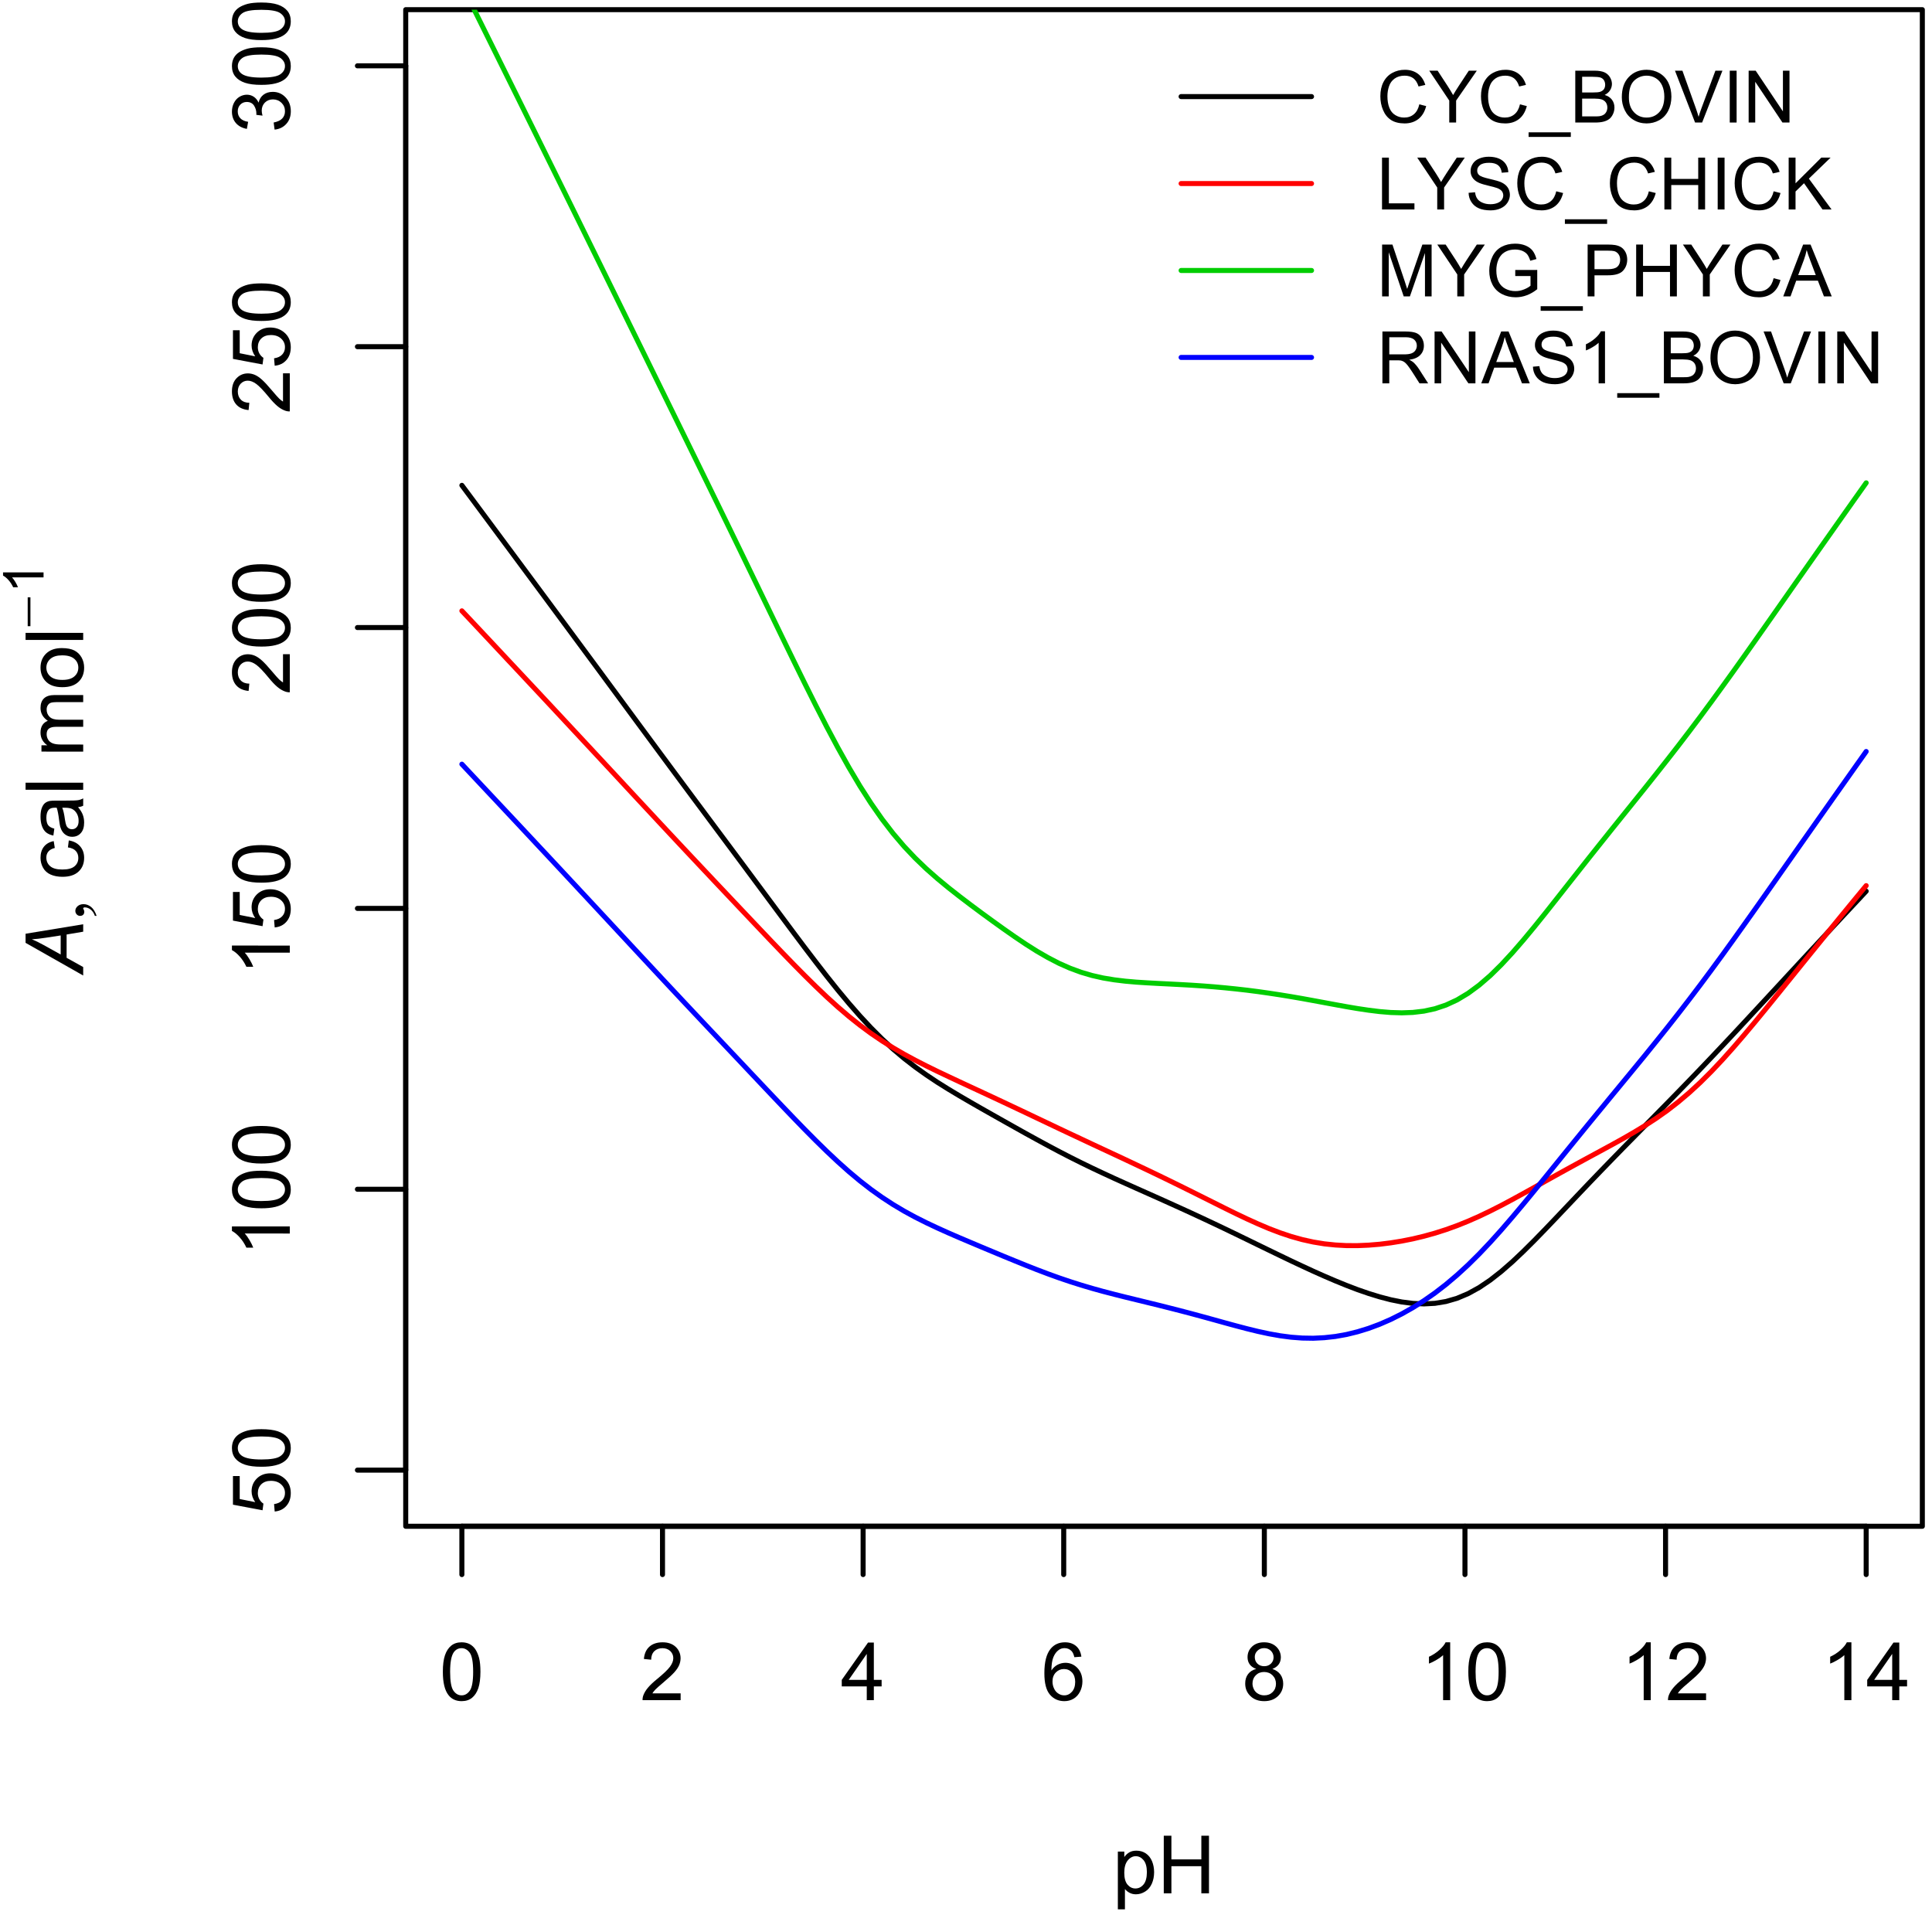 <?xml version="1.0" encoding="UTF-8"?>
<svg xmlns="http://www.w3.org/2000/svg" xmlns:xlink="http://www.w3.org/1999/xlink" width="288pt" height="288pt" viewBox="0 0 288 288" version="1.1">
<defs>
<g>
<symbol overflow="visible" id="glyph0-0">
<path style="stroke:none;" d="M 0.5 -4.234 C 0.496 -5.246 0.602 -6.062 0.812 -6.688 C 1.02 -7.305 1.328 -7.785 1.742 -8.121 C 2.148 -8.457 2.668 -8.625 3.297 -8.625 C 3.758 -8.625 4.164 -8.531 4.512 -8.348 C 4.855 -8.16 5.141 -7.891 5.371 -7.543 C 5.594 -7.191 5.773 -6.766 5.906 -6.266 C 6.035 -5.762 6.098 -5.086 6.102 -4.234 C 6.098 -3.227 5.996 -2.414 5.789 -1.797 C 5.578 -1.176 5.266 -0.695 4.859 -0.359 C 4.445 -0.02 3.926 0.145 3.297 0.148 C 2.465 0.145 1.816 -0.148 1.348 -0.742 C 0.781 -1.457 0.496 -2.621 0.5 -4.234 Z M 1.582 -4.234 C 1.582 -2.824 1.746 -1.887 2.074 -1.418 C 2.402 -0.949 2.809 -0.715 3.297 -0.719 C 3.777 -0.715 4.184 -0.949 4.52 -1.422 C 4.848 -1.887 5.016 -2.824 5.016 -4.234 C 5.016 -5.648 4.848 -6.59 4.52 -7.055 C 4.184 -7.516 3.773 -7.746 3.289 -7.75 C 2.801 -7.746 2.414 -7.543 2.125 -7.137 C 1.762 -6.613 1.582 -5.645 1.582 -4.234 Z M 1.582 -4.234 "/>
</symbol>
<symbol overflow="visible" id="glyph0-1">
<path style="stroke:none;" d="M 6.039 -1.016 L 6.039 0 L 0.363 0 C 0.355 -0.254 0.395 -0.496 0.484 -0.734 C 0.629 -1.117 0.859 -1.5 1.18 -1.875 C 1.492 -2.25 1.953 -2.684 2.562 -3.176 C 3.492 -3.941 4.125 -4.547 4.453 -4.992 C 4.781 -5.438 4.945 -5.859 4.945 -6.266 C 4.945 -6.68 4.793 -7.031 4.496 -7.32 C 4.191 -7.602 3.805 -7.746 3.328 -7.75 C 2.82 -7.746 2.414 -7.594 2.109 -7.293 C 1.805 -6.984 1.648 -6.562 1.648 -6.031 L 0.562 -6.141 C 0.633 -6.945 0.91 -7.559 1.398 -7.988 C 1.879 -8.41 2.531 -8.625 3.352 -8.625 C 4.172 -8.625 4.824 -8.395 5.309 -7.938 C 5.789 -7.48 6.027 -6.914 6.031 -6.242 C 6.027 -5.895 5.957 -5.559 5.82 -5.227 C 5.676 -4.891 5.441 -4.539 5.117 -4.176 C 4.789 -3.805 4.25 -3.301 3.492 -2.664 C 2.859 -2.129 2.453 -1.77 2.273 -1.582 C 2.094 -1.395 1.945 -1.203 1.828 -1.016 Z M 6.039 -1.016 "/>
</symbol>
<symbol overflow="visible" id="glyph0-2">
<path style="stroke:none;" d="M 3.879 0 L 3.879 -2.055 L 0.152 -2.055 L 0.152 -3.023 L 4.07 -8.59 L 4.934 -8.59 L 4.934 -3.023 L 6.094 -3.023 L 6.094 -2.055 L 4.934 -2.055 L 4.934 0 Z M 3.879 -3.023 L 3.879 -6.898 L 1.188 -3.023 Z M 3.879 -3.023 "/>
</symbol>
<symbol overflow="visible" id="glyph0-3">
<path style="stroke:none;" d="M 5.969 -6.484 L 4.922 -6.406 C 4.828 -6.812 4.695 -7.113 4.523 -7.305 C 4.234 -7.605 3.883 -7.758 3.469 -7.758 C 3.133 -7.758 2.836 -7.664 2.586 -7.477 C 2.25 -7.234 1.988 -6.879 1.797 -6.414 C 1.605 -5.949 1.508 -5.289 1.5 -4.43 C 1.754 -4.812 2.062 -5.098 2.434 -5.289 C 2.797 -5.473 3.184 -5.566 3.586 -5.57 C 4.289 -5.566 4.887 -5.309 5.383 -4.793 C 5.875 -4.277 6.121 -3.609 6.125 -2.789 C 6.121 -2.25 6.004 -1.746 5.773 -1.285 C 5.539 -0.82 5.223 -0.469 4.816 -0.223 C 4.41 0.023 3.949 0.145 3.434 0.148 C 2.555 0.145 1.836 -0.176 1.285 -0.82 C 0.727 -1.469 0.449 -2.535 0.453 -4.02 C 0.449 -5.676 0.758 -6.883 1.371 -7.641 C 1.902 -8.297 2.621 -8.625 3.531 -8.625 C 4.207 -8.625 4.762 -8.434 5.195 -8.055 C 5.625 -7.676 5.883 -7.152 5.969 -6.484 Z M 1.664 -2.781 C 1.664 -2.418 1.738 -2.07 1.895 -1.738 C 2.043 -1.406 2.262 -1.152 2.543 -0.98 C 2.82 -0.801 3.109 -0.715 3.414 -0.719 C 3.859 -0.715 4.242 -0.895 4.566 -1.258 C 4.883 -1.613 5.043 -2.102 5.047 -2.727 C 5.043 -3.316 4.887 -3.785 4.57 -4.129 C 4.25 -4.469 3.852 -4.641 3.375 -4.641 C 2.898 -4.641 2.492 -4.469 2.16 -4.129 C 1.828 -3.785 1.664 -3.336 1.664 -2.781 Z M 1.664 -2.781 "/>
</symbol>
<symbol overflow="visible" id="glyph0-4">
<path style="stroke:none;" d="M 2.121 -4.656 C 1.684 -4.816 1.359 -5.047 1.148 -5.344 C 0.938 -5.641 0.832 -5.996 0.832 -6.41 C 0.832 -7.035 1.055 -7.559 1.504 -7.984 C 1.953 -8.41 2.551 -8.625 3.297 -8.625 C 4.043 -8.625 4.648 -8.406 5.109 -7.973 C 5.566 -7.535 5.793 -7.004 5.797 -6.383 C 5.793 -5.977 5.688 -5.629 5.48 -5.34 C 5.27 -5.043 4.953 -4.816 4.531 -4.656 C 5.055 -4.48 5.457 -4.203 5.734 -3.824 C 6.008 -3.438 6.145 -2.98 6.148 -2.453 C 6.145 -1.715 5.887 -1.098 5.367 -0.602 C 4.844 -0.102 4.16 0.145 3.316 0.148 C 2.469 0.145 1.785 -0.102 1.266 -0.605 C 0.742 -1.105 0.48 -1.734 0.484 -2.484 C 0.48 -3.039 0.621 -3.504 0.91 -3.887 C 1.191 -4.262 1.598 -4.52 2.121 -4.656 Z M 1.91 -6.445 C 1.91 -6.039 2.039 -5.707 2.301 -5.449 C 2.562 -5.191 2.902 -5.062 3.32 -5.062 C 3.723 -5.062 4.055 -5.188 4.32 -5.445 C 4.578 -5.695 4.711 -6.012 4.711 -6.387 C 4.711 -6.773 4.574 -7.098 4.309 -7.363 C 4.035 -7.625 3.703 -7.758 3.312 -7.758 C 2.906 -7.758 2.574 -7.629 2.309 -7.371 C 2.043 -7.113 1.91 -6.805 1.91 -6.445 Z M 1.57 -2.477 C 1.57 -2.176 1.641 -1.887 1.785 -1.605 C 1.926 -1.324 2.137 -1.105 2.422 -0.949 C 2.699 -0.793 3.004 -0.715 3.328 -0.719 C 3.832 -0.715 4.246 -0.879 4.578 -1.207 C 4.902 -1.531 5.066 -1.941 5.07 -2.445 C 5.066 -2.945 4.898 -3.367 4.562 -3.703 C 4.223 -4.035 3.801 -4.199 3.293 -4.203 C 2.793 -4.199 2.379 -4.035 2.059 -3.711 C 1.73 -3.379 1.57 -2.969 1.57 -2.477 Z M 1.57 -2.477 "/>
</symbol>
<symbol overflow="visible" id="glyph0-5">
<path style="stroke:none;" d="M 4.469 0 L 3.414 0 L 3.414 -6.719 C 3.16 -6.477 2.828 -6.234 2.414 -5.996 C 2 -5.75 1.629 -5.57 1.305 -5.449 L 1.305 -6.469 C 1.895 -6.742 2.41 -7.078 2.852 -7.477 C 3.293 -7.871 3.605 -8.254 3.789 -8.625 L 4.469 -8.625 Z M 4.469 0 "/>
</symbol>
<symbol overflow="visible" id="glyph0-6">
<path style="stroke:none;" d="M 0.789 2.383 L 0.789 -6.223 L 1.75 -6.223 L 1.75 -5.414 C 1.977 -5.73 2.234 -5.965 2.52 -6.125 C 2.801 -6.281 3.145 -6.363 3.555 -6.363 C 4.082 -6.363 4.551 -6.227 4.961 -5.953 C 5.363 -5.68 5.672 -5.293 5.883 -4.793 C 6.09 -4.293 6.191 -3.746 6.195 -3.156 C 6.191 -2.52 6.078 -1.945 5.852 -1.438 C 5.621 -0.922 5.289 -0.531 4.855 -0.266 C 4.418 0.008 3.961 0.141 3.48 0.141 C 3.129 0.141 2.812 0.066 2.535 -0.082 C 2.254 -0.23 2.023 -0.418 1.844 -0.645 L 1.844 2.383 Z M 1.746 -3.078 C 1.746 -2.273 1.906 -1.684 2.23 -1.301 C 2.555 -0.918 2.949 -0.727 3.41 -0.727 C 3.879 -0.727 4.277 -0.922 4.613 -1.32 C 4.945 -1.711 5.113 -2.328 5.117 -3.164 C 5.113 -3.953 4.949 -4.547 4.625 -4.945 C 4.297 -5.34 3.91 -5.535 3.457 -5.539 C 3.004 -5.535 2.605 -5.324 2.262 -4.906 C 1.918 -4.484 1.746 -3.875 1.746 -3.078 Z M 1.746 -3.078 "/>
</symbol>
<symbol overflow="visible" id="glyph0-7">
<path style="stroke:none;" d="M 0.961 0 L 0.961 -8.59 L 2.098 -8.59 L 2.098 -5.062 L 6.562 -5.062 L 6.562 -8.59 L 7.699 -8.59 L 7.699 0 L 6.562 0 L 6.562 -4.047 L 2.098 -4.047 L 2.098 0 Z M 0.961 0 "/>
</symbol>
<symbol overflow="visible" id="glyph1-0">
<path style="stroke:none;" d="M -2.25 -0.5 L -2.344 -1.605 C -1.805 -1.684 -1.398 -1.871 -1.125 -2.176 C -0.852 -2.473 -0.715 -2.836 -0.719 -3.258 C -0.715 -3.766 -0.906 -4.195 -1.293 -4.547 C -1.672 -4.898 -2.18 -5.074 -2.816 -5.074 C -3.414 -5.074 -3.891 -4.902 -4.242 -4.566 C -4.59 -4.227 -4.762 -3.785 -4.766 -3.242 C -4.762 -2.898 -4.684 -2.594 -4.531 -2.32 C -4.375 -2.047 -4.176 -1.832 -3.93 -1.676 L -4.062 -0.688 L -8.473 -1.52 L -8.473 -5.789 L -7.465 -5.789 L -7.465 -2.363 L -5.156 -1.898 C -5.516 -2.414 -5.695 -2.953 -5.695 -3.523 C -5.695 -4.27 -5.434 -4.902 -4.914 -5.422 C -4.395 -5.934 -3.727 -6.191 -2.91 -6.195 C -2.133 -6.191 -1.461 -5.965 -0.895 -5.516 C -0.199 -4.961 0.145 -4.211 0.148 -3.258 C 0.145 -2.477 -0.07 -1.836 -0.508 -1.344 C -0.941 -0.848 -1.523 -0.566 -2.25 -0.5 Z M -2.25 -0.5 "/>
</symbol>
<symbol overflow="visible" id="glyph1-1">
<path style="stroke:none;" d="M -4.234 -0.5 C -5.246 -0.496 -6.062 -0.602 -6.688 -0.812 C -7.305 -1.02 -7.785 -1.328 -8.121 -1.742 C -8.457 -2.152 -8.625 -2.672 -8.625 -3.301 C -8.625 -3.758 -8.531 -4.164 -8.348 -4.512 C -8.16 -4.859 -7.891 -5.145 -7.543 -5.371 C -7.191 -5.594 -6.766 -5.773 -6.266 -5.906 C -5.762 -6.035 -5.086 -6.098 -4.234 -6.102 C -3.223 -6.098 -2.41 -5.996 -1.793 -5.789 C -1.176 -5.578 -0.695 -5.266 -0.359 -4.859 C -0.02 -4.445 0.145 -3.926 0.148 -3.297 C 0.145 -2.465 -0.148 -1.816 -0.742 -1.348 C -1.457 -0.781 -2.621 -0.496 -4.234 -0.5 Z M -4.234 -1.582 C -2.824 -1.582 -1.887 -1.746 -1.418 -2.074 C -0.949 -2.402 -0.715 -2.809 -0.719 -3.297 C -0.715 -3.777 -0.949 -4.184 -1.422 -4.52 C -1.887 -4.848 -2.824 -5.016 -4.234 -5.016 C -5.648 -5.016 -6.59 -4.848 -7.055 -4.52 C -7.516 -4.188 -7.746 -3.777 -7.75 -3.289 C -7.746 -2.801 -7.543 -2.414 -7.137 -2.129 C -6.613 -1.762 -5.645 -1.582 -4.234 -1.582 Z M -4.234 -1.582 "/>
</symbol>
<symbol overflow="visible" id="glyph1-2">
<path style="stroke:none;" d="M 0 -4.469 L 0 -3.414 L -6.719 -3.418 C -6.477 -3.16 -6.234 -2.828 -5.996 -2.418 C -5.75 -2.004 -5.57 -1.633 -5.449 -1.309 L -6.469 -1.309 C -6.742 -1.895 -7.078 -2.41 -7.477 -2.852 C -7.871 -3.293 -8.254 -3.605 -8.625 -3.793 L -8.625 -4.473 Z M 0 -4.469 "/>
</symbol>
<symbol overflow="visible" id="glyph1-3">
<path style="stroke:none;" d="M -1.012 -6.039 L 0 -6.039 L 0 -0.363 C -0.254 -0.355 -0.496 -0.395 -0.734 -0.488 C -1.117 -0.629 -1.5 -0.859 -1.875 -1.18 C -2.25 -1.496 -2.684 -1.957 -3.176 -2.562 C -3.941 -3.492 -4.547 -4.125 -4.992 -4.453 C -5.438 -4.781 -5.859 -4.945 -6.266 -4.945 C -6.68 -4.945 -7.031 -4.793 -7.32 -4.496 C -7.602 -4.195 -7.746 -3.809 -7.75 -3.328 C -7.746 -2.82 -7.594 -2.414 -7.293 -2.109 C -6.984 -1.805 -6.562 -1.648 -6.031 -1.648 L -6.141 -0.562 C -6.945 -0.637 -7.559 -0.914 -7.988 -1.402 C -8.41 -1.883 -8.625 -2.535 -8.625 -3.352 C -8.625 -4.176 -8.395 -4.828 -7.938 -5.309 C -7.48 -5.789 -6.914 -6.027 -6.242 -6.031 C -5.895 -6.027 -5.559 -5.957 -5.227 -5.82 C -4.891 -5.676 -4.539 -5.441 -4.176 -5.117 C -3.805 -4.789 -3.301 -4.25 -2.664 -3.492 C -2.129 -2.859 -1.77 -2.453 -1.582 -2.273 C -1.395 -2.094 -1.203 -1.945 -1.012 -1.828 Z M -1.012 -6.039 "/>
</symbol>
<symbol overflow="visible" id="glyph1-4">
<path style="stroke:none;" d="M -2.266 -0.504 L -2.406 -1.559 C -1.809 -1.68 -1.379 -1.883 -1.113 -2.176 C -0.848 -2.465 -0.715 -2.82 -0.719 -3.242 C -0.715 -3.734 -0.887 -4.152 -1.234 -4.496 C -1.574 -4.832 -2 -5.004 -2.512 -5.008 C -2.992 -5.004 -3.391 -4.848 -3.711 -4.535 C -4.023 -4.219 -4.184 -3.816 -4.184 -3.328 C -4.184 -3.129 -4.145 -2.879 -4.066 -2.586 L -4.992 -2.703 C -4.984 -2.77 -4.98 -2.828 -4.98 -2.871 C -4.98 -3.32 -5.098 -3.723 -5.332 -4.086 C -5.566 -4.441 -5.926 -4.621 -6.414 -4.625 C -6.801 -4.621 -7.121 -4.492 -7.375 -4.23 C -7.629 -3.969 -7.758 -3.629 -7.758 -3.219 C -7.758 -2.805 -7.629 -2.465 -7.371 -2.191 C -7.113 -1.918 -6.727 -1.742 -6.211 -1.664 L -6.398 -0.609 C -7.105 -0.738 -7.652 -1.031 -8.043 -1.488 C -8.43 -1.945 -8.625 -2.512 -8.625 -3.195 C -8.625 -3.66 -8.523 -4.094 -8.324 -4.488 C -8.121 -4.883 -7.848 -5.184 -7.5 -5.395 C -7.148 -5.602 -6.777 -5.707 -6.391 -5.707 C -6.02 -5.707 -5.684 -5.605 -5.379 -5.406 C -5.074 -5.207 -4.832 -4.914 -4.652 -4.523 C -4.535 -5.031 -4.289 -5.426 -3.922 -5.707 C -3.547 -5.988 -3.086 -6.129 -2.535 -6.129 C -1.781 -6.129 -1.145 -5.855 -0.629 -5.309 C -0.105 -4.762 0.152 -4.07 0.152 -3.234 C 0.152 -2.477 -0.07 -1.848 -0.52 -1.355 C -0.969 -0.855 -1.551 -0.574 -2.266 -0.504 Z M -2.266 -0.504 "/>
</symbol>
<symbol overflow="visible" id="glyph1-5">
<path style="stroke:none;" d="M -2.277 -4.852 L -2.145 -5.891 C -1.426 -5.773 -0.863 -5.484 -0.465 -5.02 C -0.059 -4.551 0.141 -3.977 0.141 -3.297 C 0.141 -2.445 -0.137 -1.762 -0.695 -1.246 C -1.25 -0.727 -2.047 -0.469 -3.086 -0.469 C -3.754 -0.469 -4.344 -0.578 -4.852 -0.801 C -5.355 -1.023 -5.73 -1.363 -5.984 -1.82 C -6.234 -2.273 -6.363 -2.77 -6.363 -3.305 C -6.363 -3.98 -6.191 -4.531 -5.848 -4.965 C -5.504 -5.391 -5.02 -5.668 -4.395 -5.789 L -4.234 -4.766 C -4.652 -4.664 -4.969 -4.492 -5.18 -4.246 C -5.391 -3.996 -5.496 -3.695 -5.496 -3.348 C -5.496 -2.812 -5.305 -2.383 -4.922 -2.051 C -4.539 -1.719 -3.938 -1.551 -3.117 -1.555 C -2.281 -1.551 -1.672 -1.711 -1.293 -2.035 C -0.914 -2.352 -0.727 -2.77 -0.727 -3.289 C -0.727 -3.695 -0.852 -4.043 -1.105 -4.324 C -1.359 -4.602 -1.75 -4.777 -2.277 -4.852 Z M -2.277 -4.852 "/>
</symbol>
<symbol overflow="visible" id="glyph1-6">
<path style="stroke:none;" d="M -0.766 -4.852 C -0.434 -4.461 -0.199 -4.082 -0.062 -3.723 C 0.074 -3.355 0.141 -2.969 0.141 -2.562 C 0.141 -1.875 -0.023 -1.352 -0.359 -0.984 C -0.688 -0.617 -1.117 -0.434 -1.641 -0.434 C -1.945 -0.434 -2.223 -0.5 -2.473 -0.641 C -2.723 -0.777 -2.926 -0.961 -3.082 -1.188 C -3.234 -1.41 -3.348 -1.664 -3.43 -1.945 C -3.477 -2.152 -3.531 -2.465 -3.586 -2.883 C -3.688 -3.734 -3.809 -4.359 -3.949 -4.766 C -4.09 -4.766 -4.18 -4.77 -4.227 -4.77 C -4.648 -4.77 -4.953 -4.668 -5.133 -4.469 C -5.371 -4.199 -5.488 -3.801 -5.492 -3.27 C -5.488 -2.773 -5.402 -2.406 -5.23 -2.172 C -5.055 -1.934 -4.746 -1.758 -4.305 -1.648 L -4.445 -0.617 C -4.887 -0.707 -5.242 -0.863 -5.516 -1.078 C -5.781 -1.293 -5.992 -1.602 -6.141 -2.012 C -6.289 -2.414 -6.363 -2.887 -6.363 -3.422 C -6.363 -3.953 -6.301 -4.383 -6.176 -4.715 C -6.051 -5.047 -5.891 -5.293 -5.703 -5.449 C -5.512 -5.605 -5.273 -5.715 -4.984 -5.777 C -4.805 -5.809 -4.48 -5.824 -4.016 -5.828 L -2.605 -5.828 C -1.625 -5.824 -1.004 -5.848 -0.746 -5.895 C -0.48 -5.941 -0.234 -6.031 0 -6.164 L 0 -5.062 C -0.219 -4.953 -0.473 -4.883 -0.766 -4.852 Z M -3.121 -4.766 C -2.961 -4.375 -2.828 -3.801 -2.727 -3.039 C -2.66 -2.605 -2.59 -2.301 -2.516 -2.121 C -2.434 -1.941 -2.32 -1.801 -2.172 -1.703 C -2.02 -1.605 -1.852 -1.559 -1.672 -1.559 C -1.387 -1.559 -1.152 -1.664 -0.965 -1.875 C -0.773 -2.086 -0.68 -2.398 -0.684 -2.812 C -0.68 -3.219 -0.77 -3.578 -0.949 -3.895 C -1.129 -4.211 -1.371 -4.445 -1.68 -4.594 C -1.918 -4.707 -2.27 -4.762 -2.734 -4.766 Z M -3.121 -4.766 "/>
</symbol>
<symbol overflow="visible" id="glyph1-7">
<path style="stroke:none;" d="M 0 -0.766 L -8.59 -0.77 L -8.59 -1.824 L 0 -1.82 Z M 0 -0.766 "/>
</symbol>
<symbol overflow="visible" id="glyph1-8">
<path style="stroke:none;" d="M 0 -0.789 L -6.223 -0.793 L -6.223 -1.734 L -5.352 -1.734 C -5.648 -1.93 -5.895 -2.188 -6.082 -2.512 C -6.27 -2.836 -6.363 -3.207 -6.363 -3.621 C -6.363 -4.082 -6.266 -4.457 -6.074 -4.754 C -5.883 -5.043 -5.617 -5.254 -5.273 -5.379 C -6 -5.871 -6.363 -6.512 -6.363 -7.301 C -6.363 -7.918 -6.191 -8.391 -5.848 -8.723 C -5.504 -9.055 -4.977 -9.223 -4.27 -9.223 L 0 -9.223 L 0 -8.172 L -3.918 -8.172 C -4.336 -8.168 -4.641 -8.133 -4.828 -8.07 C -5.016 -8 -5.164 -7.879 -5.277 -7.699 C -5.391 -7.52 -5.449 -7.309 -5.449 -7.066 C -5.449 -6.629 -5.301 -6.266 -5.012 -5.977 C -4.719 -5.688 -4.254 -5.543 -3.613 -5.543 L 0 -5.543 L 0 -4.488 L -4.043 -4.488 C -4.512 -4.488 -4.863 -4.402 -5.098 -4.23 C -5.332 -4.059 -5.449 -3.777 -5.449 -3.387 C -5.449 -3.09 -5.371 -2.812 -5.215 -2.562 C -5.059 -2.309 -4.828 -2.129 -4.527 -2.016 C -4.227 -1.902 -3.793 -1.844 -3.227 -1.848 L 0 -1.844 Z M 0 -0.789 "/>
</symbol>
<symbol overflow="visible" id="glyph1-9">
<path style="stroke:none;" d="M -3.109 -0.398 C -4.262 -0.398 -5.117 -0.719 -5.672 -1.359 C -6.133 -1.895 -6.363 -2.547 -6.363 -3.316 C -6.363 -4.172 -6.082 -4.871 -5.52 -5.414 C -4.957 -5.953 -4.184 -6.223 -3.199 -6.227 C -2.395 -6.223 -1.762 -6.102 -1.309 -5.867 C -0.848 -5.625 -0.492 -5.277 -0.238 -4.82 C 0.016 -4.359 0.141 -3.859 0.141 -3.316 C 0.141 -2.441 -0.137 -1.734 -0.695 -1.203 C -1.254 -0.664 -2.059 -0.398 -3.109 -0.398 Z M -3.109 -1.484 C -2.309 -1.48 -1.711 -1.656 -1.32 -2.004 C -0.922 -2.348 -0.727 -2.785 -0.727 -3.316 C -0.727 -3.84 -0.926 -4.273 -1.324 -4.621 C -1.723 -4.969 -2.328 -5.145 -3.145 -5.145 C -3.914 -5.145 -4.496 -4.969 -4.895 -4.617 C -5.289 -4.266 -5.488 -3.832 -5.492 -3.316 C -5.488 -2.789 -5.293 -2.352 -4.898 -2.004 C -4.5 -1.656 -3.902 -1.48 -3.109 -1.484 Z M -3.109 -1.484 "/>
</symbol>
<symbol overflow="visible" id="glyph2-0">
<path style="stroke:none;" d="M 0 0.242 L -8.59 -4.629 L -8.59 -5.984 L 0 -7.398 L 0 -6.289 L -2.473 -5.871 L -2.473 -2.398 L 0 -1.02 Z M -3.359 -2.891 L -3.355 -5.73 L -5.516 -5.398 C -6.367 -5.266 -7.082 -5.188 -7.652 -5.156 C -7.16 -4.961 -6.574 -4.676 -5.898 -4.301 Z M -3.359 -2.891 "/>
</symbol>
<symbol overflow="visible" id="glyph3-0">
<path style="stroke:none;" d="M 2 -0.645 L 1.742 -0.645 C 1.602 -1.047 1.395 -1.355 1.121 -1.578 C 0.84 -1.797 0.547 -1.91 0.242 -1.91 C 0.152 -1.91 0.09 -1.895 0.055 -1.863 C 0.016 -1.832 0 -1.793 -0.004 -1.746 C 0 -1.723 0.035 -1.637 0.113 -1.492 C 0.145 -1.422 0.164 -1.344 0.164 -1.258 C 0.164 -1.074 0.109 -0.926 -0.004 -0.812 C -0.117 -0.699 -0.273 -0.645 -0.473 -0.645 C -0.664 -0.645 -0.828 -0.715 -0.965 -0.863 C -1.102 -1.008 -1.172 -1.188 -1.172 -1.398 C -1.172 -1.656 -1.059 -1.887 -0.832 -2.09 C -0.605 -2.289 -0.309 -2.391 0.059 -2.391 C 0.461 -2.391 0.832 -2.25 1.18 -1.973 C 1.523 -1.691 1.797 -1.25 2 -0.645 Z M 2 -0.645 "/>
</symbol>
<symbol overflow="visible" id="glyph3-1">
<path style="stroke:none;" d=""/>
</symbol>
<symbol overflow="visible" id="glyph4-0">
<path style="stroke:none;" d="M -2.363 -0.152 L -2.363 -4.457 L -1.957 -4.457 L -1.957 -0.152 Z M -2.363 -0.152 "/>
</symbol>
<symbol overflow="visible" id="glyph5-0">
<path style="stroke:none;" d="M 0 -3.129 L 0 -2.391 L -4.703 -2.391 C -4.531 -2.211 -4.363 -1.977 -4.195 -1.691 C -4.023 -1.398 -3.895 -1.141 -3.812 -0.914 L -4.527 -0.914 C -4.719 -1.328 -4.953 -1.688 -5.234 -1.996 C -5.508 -2.305 -5.777 -2.523 -6.039 -2.652 L -6.039 -3.129 Z M 0 -3.129 "/>
</symbol>
<symbol overflow="visible" id="glyph6-0">
<path style="stroke:none;" d="M 6.348 -2.711 L 7.371 -2.453 C 7.156 -1.609 6.77 -0.969 6.215 -0.527 C 5.656 -0.09 4.977 0.129 4.172 0.133 C 3.336 0.129 2.656 -0.039 2.137 -0.375 C 1.613 -0.715 1.215 -1.207 0.945 -1.852 C 0.672 -2.492 0.539 -3.18 0.539 -3.922 C 0.539 -4.727 0.691 -5.43 1 -6.031 C 1.305 -6.625 1.742 -7.082 2.312 -7.395 C 2.879 -7.707 3.504 -7.863 4.188 -7.863 C 4.957 -7.863 5.605 -7.664 6.137 -7.27 C 6.66 -6.875 7.031 -6.32 7.242 -5.609 L 6.234 -5.375 C 6.055 -5.934 5.793 -6.344 5.453 -6.602 C 5.109 -6.855 4.68 -6.984 4.164 -6.988 C 3.566 -6.984 3.07 -6.84 2.676 -6.559 C 2.273 -6.27 1.992 -5.891 1.836 -5.414 C 1.672 -4.934 1.594 -4.438 1.594 -3.93 C 1.594 -3.27 1.688 -2.695 1.879 -2.207 C 2.07 -1.715 2.367 -1.348 2.773 -1.105 C 3.172 -0.859 3.609 -0.738 4.086 -0.742 C 4.656 -0.738 5.141 -0.902 5.539 -1.238 C 5.934 -1.566 6.203 -2.059 6.348 -2.711 Z M 6.348 -2.711 "/>
</symbol>
<symbol overflow="visible" id="glyph6-1">
<path style="stroke:none;" d="M 3.012 0 L 3.012 -3.273 L 0.031 -7.73 L 1.277 -7.73 L 2.801 -5.398 C 3.082 -4.961 3.344 -4.527 3.586 -4.094 C 3.816 -4.496 4.098 -4.949 4.43 -5.457 L 5.926 -7.73 L 7.121 -7.73 L 4.035 -3.273 L 4.035 0 Z M 3.012 0 "/>
</symbol>
<symbol overflow="visible" id="glyph6-2">
<path style="stroke:none;" d="M -0.164 2.145 L -0.164 1.461 L 6.129 1.461 L 6.129 2.145 Z M -0.164 2.145 "/>
</symbol>
<symbol overflow="visible" id="glyph6-3">
<path style="stroke:none;" d="M 0.789 0 L 0.789 -7.73 L 3.691 -7.73 C 4.281 -7.727 4.754 -7.648 5.113 -7.496 C 5.469 -7.336 5.746 -7.098 5.949 -6.773 C 6.148 -6.445 6.25 -6.105 6.254 -5.754 C 6.25 -5.422 6.16 -5.109 5.984 -4.82 C 5.801 -4.527 5.531 -4.293 5.172 -4.113 C 5.637 -3.973 5.996 -3.738 6.25 -3.41 C 6.5 -3.082 6.625 -2.691 6.629 -2.242 C 6.625 -1.879 6.551 -1.543 6.398 -1.23 C 6.246 -0.918 6.055 -0.676 5.832 -0.512 C 5.605 -0.34 5.324 -0.215 4.984 -0.129 C 4.645 -0.043 4.23 0 3.738 0 Z M 1.812 -4.484 L 3.484 -4.484 C 3.934 -4.48 4.258 -4.512 4.461 -4.57 C 4.719 -4.648 4.914 -4.777 5.047 -4.957 C 5.176 -5.137 5.242 -5.359 5.246 -5.633 C 5.242 -5.883 5.184 -6.109 5.062 -6.309 C 4.938 -6.5 4.762 -6.633 4.535 -6.711 C 4.305 -6.781 3.91 -6.82 3.359 -6.82 L 1.812 -6.82 Z M 1.812 -0.914 L 3.738 -0.914 C 4.066 -0.914 4.297 -0.926 4.434 -0.949 C 4.668 -0.988 4.863 -1.059 5.023 -1.16 C 5.18 -1.258 5.312 -1.398 5.414 -1.59 C 5.516 -1.773 5.566 -1.992 5.57 -2.242 C 5.566 -2.527 5.492 -2.777 5.348 -2.992 C 5.195 -3.203 4.988 -3.352 4.73 -3.441 C 4.465 -3.523 4.09 -3.566 3.602 -3.57 L 1.812 -3.57 Z M 1.812 -0.914 "/>
</symbol>
<symbol overflow="visible" id="glyph6-4">
<path style="stroke:none;" d="M 0.523 -3.766 C 0.52 -5.047 0.863 -6.051 1.555 -6.777 C 2.242 -7.5 3.133 -7.863 4.223 -7.867 C 4.934 -7.863 5.578 -7.691 6.152 -7.355 C 6.727 -7.012 7.164 -6.539 7.465 -5.93 C 7.762 -5.32 7.91 -4.629 7.914 -3.855 C 7.91 -3.07 7.75 -2.367 7.438 -1.75 C 7.117 -1.129 6.672 -0.66 6.094 -0.344 C 5.516 -0.027 4.891 0.129 4.219 0.133 C 3.492 0.129 2.84 -0.043 2.266 -0.395 C 1.691 -0.742 1.258 -1.223 0.965 -1.832 C 0.668 -2.438 0.52 -3.082 0.523 -3.766 Z M 1.578 -3.75 C 1.574 -2.816 1.824 -2.082 2.328 -1.547 C 2.824 -1.008 3.453 -0.738 4.215 -0.742 C 4.98 -0.738 5.613 -1.008 6.113 -1.555 C 6.605 -2.094 6.855 -2.863 6.859 -3.859 C 6.855 -4.488 6.75 -5.039 6.539 -5.508 C 6.328 -5.977 6.016 -6.34 5.605 -6.598 C 5.195 -6.855 4.738 -6.984 4.23 -6.988 C 3.504 -6.984 2.879 -6.734 2.359 -6.242 C 1.836 -5.742 1.574 -4.914 1.578 -3.75 Z M 1.578 -3.75 "/>
</symbol>
<symbol overflow="visible" id="glyph6-5">
<path style="stroke:none;" d="M 3.043 0 L 0.047 -7.73 L 1.156 -7.73 L 3.164 -2.113 C 3.324 -1.664 3.457 -1.242 3.57 -0.848 C 3.688 -1.266 3.828 -1.688 3.988 -2.113 L 6.074 -7.73 L 7.121 -7.73 L 4.094 0 Z M 3.043 0 "/>
</symbol>
<symbol overflow="visible" id="glyph6-6">
<path style="stroke:none;" d="M 1.008 0 L 1.008 -7.73 L 2.031 -7.73 L 2.031 0 Z M 1.008 0 "/>
</symbol>
<symbol overflow="visible" id="glyph6-7">
<path style="stroke:none;" d="M 0.824 0 L 0.824 -7.73 L 1.871 -7.73 L 5.934 -1.66 L 5.934 -7.73 L 6.914 -7.73 L 6.914 0 L 5.863 0 L 1.805 -6.074 L 1.805 0 Z M 0.824 0 "/>
</symbol>
<symbol overflow="visible" id="glyph6-8">
<path style="stroke:none;" d="M 0.789 0 L 0.789 -7.73 L 1.812 -7.73 L 1.812 -0.914 L 5.621 -0.914 L 5.621 0 Z M 0.789 0 "/>
</symbol>
<symbol overflow="visible" id="glyph6-9">
<path style="stroke:none;" d="M 0.484 -2.484 L 1.449 -2.566 C 1.492 -2.18 1.602 -1.863 1.77 -1.617 C 1.934 -1.367 2.191 -1.164 2.547 -1.016 C 2.895 -0.859 3.289 -0.785 3.734 -0.785 C 4.121 -0.785 4.465 -0.84 4.766 -0.957 C 5.062 -1.07 5.285 -1.23 5.434 -1.438 C 5.574 -1.637 5.648 -1.859 5.652 -2.098 C 5.648 -2.34 5.578 -2.551 5.441 -2.734 C 5.297 -2.914 5.066 -3.066 4.746 -3.191 C 4.535 -3.27 4.074 -3.395 3.367 -3.566 C 2.656 -3.734 2.16 -3.895 1.879 -4.051 C 1.508 -4.238 1.23 -4.48 1.051 -4.77 C 0.867 -5.055 0.777 -5.375 0.781 -5.73 C 0.777 -6.121 0.891 -6.484 1.113 -6.824 C 1.332 -7.164 1.652 -7.422 2.082 -7.598 C 2.504 -7.773 2.977 -7.863 3.5 -7.863 C 4.07 -7.863 4.578 -7.77 5.016 -7.586 C 5.453 -7.398 5.789 -7.125 6.027 -6.77 C 6.262 -6.41 6.387 -6.008 6.406 -5.555 L 5.426 -5.48 C 5.371 -5.965 5.191 -6.336 4.891 -6.586 C 4.582 -6.836 4.133 -6.961 3.543 -6.961 C 2.922 -6.961 2.473 -6.848 2.191 -6.621 C 1.906 -6.395 1.762 -6.121 1.766 -5.801 C 1.762 -5.52 1.863 -5.289 2.066 -5.117 C 2.262 -4.934 2.777 -4.75 3.609 -4.562 C 4.438 -4.371 5.008 -4.207 5.32 -4.07 C 5.77 -3.863 6.102 -3.602 6.316 -3.281 C 6.531 -2.961 6.637 -2.594 6.641 -2.184 C 6.637 -1.77 6.52 -1.383 6.285 -1.02 C 6.047 -0.656 5.707 -0.371 5.27 -0.172 C 4.824 0.031 4.328 0.129 3.781 0.133 C 3.078 0.129 2.492 0.031 2.02 -0.172 C 1.547 -0.375 1.176 -0.684 0.91 -1.094 C 0.637 -1.5 0.496 -1.965 0.484 -2.484 Z M 0.484 -2.484 "/>
</symbol>
<symbol overflow="visible" id="glyph6-10">
<path style="stroke:none;" d="M 0.863 0 L 0.863 -7.73 L 1.887 -7.73 L 1.887 -4.555 L 5.906 -4.555 L 5.906 -7.73 L 6.93 -7.73 L 6.93 0 L 5.906 0 L 5.906 -3.645 L 1.887 -3.645 L 1.887 0 Z M 0.863 0 "/>
</symbol>
<symbol overflow="visible" id="glyph6-11">
<path style="stroke:none;" d="M 0.789 0 L 0.789 -7.73 L 1.812 -7.73 L 1.812 -3.898 L 5.652 -7.73 L 7.039 -7.73 L 3.797 -4.598 L 7.184 0 L 5.832 0 L 3.078 -3.914 L 1.812 -2.68 L 1.812 0 Z M 0.789 0 "/>
</symbol>
<symbol overflow="visible" id="glyph6-12">
<path style="stroke:none;" d="M 0.801 0 L 0.801 -7.73 L 2.34 -7.73 L 4.172 -2.258 C 4.34 -1.742 4.461 -1.363 4.539 -1.113 C 4.625 -1.395 4.762 -1.805 4.953 -2.352 L 6.805 -7.73 L 8.18 -7.73 L 8.18 0 L 7.191 0 L 7.191 -6.469 L 4.945 0 L 4.023 0 L 1.789 -6.582 L 1.789 0 Z M 0.801 0 "/>
</symbol>
<symbol overflow="visible" id="glyph6-13">
<path style="stroke:none;" d="M 4.449 -3.031 L 4.449 -3.938 L 7.727 -3.945 L 7.727 -1.074 C 7.223 -0.672 6.703 -0.371 6.168 -0.172 C 5.633 0.031 5.086 0.129 4.523 0.133 C 3.766 0.129 3.074 -0.031 2.453 -0.355 C 1.832 -0.68 1.363 -1.148 1.047 -1.766 C 0.73 -2.375 0.574 -3.062 0.574 -3.828 C 0.574 -4.578 0.73 -5.281 1.047 -5.934 C 1.359 -6.586 1.812 -7.07 2.402 -7.387 C 2.992 -7.703 3.672 -7.863 4.445 -7.863 C 5.004 -7.863 5.508 -7.77 5.961 -7.59 C 6.41 -7.406 6.766 -7.156 7.023 -6.832 C 7.277 -6.508 7.473 -6.086 7.609 -5.57 L 6.688 -5.316 C 6.566 -5.707 6.422 -6.016 6.254 -6.242 C 6.078 -6.465 5.832 -6.648 5.516 -6.785 C 5.191 -6.918 4.836 -6.984 4.449 -6.988 C 3.98 -6.984 3.578 -6.914 3.238 -6.773 C 2.895 -6.629 2.617 -6.441 2.41 -6.211 C 2.199 -5.977 2.039 -5.723 1.926 -5.449 C 1.727 -4.969 1.629 -4.449 1.629 -3.891 C 1.629 -3.203 1.746 -2.625 1.984 -2.16 C 2.219 -1.695 2.562 -1.352 3.02 -1.125 C 3.473 -0.898 3.957 -0.785 4.465 -0.789 C 4.91 -0.785 5.344 -0.871 5.766 -1.043 C 6.188 -1.215 6.504 -1.398 6.723 -1.594 L 6.723 -3.031 Z M 4.449 -3.031 "/>
</symbol>
<symbol overflow="visible" id="glyph6-14">
<path style="stroke:none;" d="M 0.832 0 L 0.832 -7.73 L 3.75 -7.73 C 4.262 -7.727 4.652 -7.703 4.926 -7.656 C 5.305 -7.59 5.621 -7.469 5.879 -7.297 C 6.133 -7.117 6.34 -6.871 6.5 -6.551 C 6.652 -6.23 6.73 -5.879 6.734 -5.496 C 6.73 -4.836 6.523 -4.277 6.105 -3.824 C 5.688 -3.367 4.93 -3.141 3.84 -3.145 L 1.855 -3.145 L 1.855 0 Z M 1.855 -4.055 L 3.855 -4.055 C 4.516 -4.055 4.984 -4.176 5.262 -4.422 C 5.539 -4.668 5.676 -5.016 5.68 -5.465 C 5.676 -5.785 5.594 -6.062 5.434 -6.293 C 5.266 -6.523 5.051 -6.676 4.789 -6.75 C 4.613 -6.797 4.297 -6.82 3.832 -6.82 L 1.855 -6.82 Z M 1.855 -4.055 "/>
</symbol>
<symbol overflow="visible" id="glyph6-15">
<path style="stroke:none;" d="M -0.016 0 L 2.953 -7.73 L 4.055 -7.73 L 7.219 0 L 6.055 0 L 5.152 -2.34 L 1.918 -2.34 L 1.07 0 Z M 2.215 -3.176 L 4.836 -3.176 L 4.027 -5.316 C 3.777 -5.965 3.598 -6.5 3.48 -6.918 C 3.379 -6.422 3.238 -5.93 3.062 -5.441 Z M 2.215 -3.176 "/>
</symbol>
<symbol overflow="visible" id="glyph6-16">
<path style="stroke:none;" d="M 0.848 0 L 0.848 -7.73 L 4.277 -7.73 C 4.965 -7.727 5.488 -7.656 5.848 -7.52 C 6.207 -7.379 6.492 -7.137 6.707 -6.785 C 6.922 -6.434 7.031 -6.043 7.031 -5.621 C 7.031 -5.066 6.852 -4.605 6.496 -4.234 C 6.141 -3.855 5.594 -3.617 4.852 -3.516 C 5.121 -3.383 5.324 -3.254 5.469 -3.133 C 5.766 -2.855 6.051 -2.512 6.316 -2.105 L 7.664 0 L 6.375 0 L 5.352 -1.609 C 5.051 -2.07 4.805 -2.426 4.613 -2.672 C 4.418 -2.918 4.246 -3.09 4.094 -3.191 C 3.941 -3.289 3.785 -3.355 3.629 -3.395 C 3.508 -3.418 3.32 -3.434 3.059 -3.434 L 1.871 -3.434 L 1.871 0 Z M 1.871 -4.32 L 4.07 -4.32 C 4.535 -4.316 4.902 -4.367 5.168 -4.465 C 5.43 -4.559 5.629 -4.711 5.77 -4.926 C 5.906 -5.137 5.977 -5.367 5.977 -5.621 C 5.977 -5.984 5.844 -6.285 5.578 -6.523 C 5.312 -6.754 4.891 -6.871 4.32 -6.875 L 1.871 -6.875 Z M 1.871 -4.32 "/>
</symbol>
<symbol overflow="visible" id="glyph6-17">
<path style="stroke:none;" d="M 4.023 0 L 3.074 0 L 3.074 -6.047 C 2.844 -5.828 2.543 -5.609 2.172 -5.395 C 1.801 -5.172 1.469 -5.008 1.176 -4.906 L 1.176 -5.82 C 1.703 -6.066 2.168 -6.371 2.566 -6.727 C 2.965 -7.082 3.246 -7.426 3.41 -7.762 L 4.023 -7.762 Z M 4.023 0 "/>
</symbol>
</g>
<clipPath id="clip1">
  <path d="M 60.48 1.441 L 287.559 1.441 L 287.559 228.52 L 60.48 228.52 Z M 60.48 1.441 "/>
</clipPath>
</defs>
<g id="surface134">
<rect x="0" y="0" width="288" height="288" style="fill:rgb(100%,100%,100%);fill-opacity:1;stroke:none;"/>
<path style="fill:none;stroke-width:0.75;stroke-linecap:round;stroke-linejoin:round;stroke:rgb(0%,0%,0%);stroke-opacity:1;stroke-miterlimit:10;" d="M 68.852 227.52 L 278.188 227.52 "/>
<path style="fill:none;stroke-width:0.75;stroke-linecap:round;stroke-linejoin:round;stroke:rgb(0%,0%,0%);stroke-opacity:1;stroke-miterlimit:10;" d="M 68.852 227.52 L 68.852 234.719 "/>
<path style="fill:none;stroke-width:0.75;stroke-linecap:round;stroke-linejoin:round;stroke:rgb(0%,0%,0%);stroke-opacity:1;stroke-miterlimit:10;" d="M 98.758 227.52 L 98.758 234.719 "/>
<path style="fill:none;stroke-width:0.75;stroke-linecap:round;stroke-linejoin:round;stroke:rgb(0%,0%,0%);stroke-opacity:1;stroke-miterlimit:10;" d="M 128.664 227.52 L 128.664 234.719 "/>
<path style="fill:none;stroke-width:0.75;stroke-linecap:round;stroke-linejoin:round;stroke:rgb(0%,0%,0%);stroke-opacity:1;stroke-miterlimit:10;" d="M 158.566 227.52 L 158.566 234.719 "/>
<path style="fill:none;stroke-width:0.75;stroke-linecap:round;stroke-linejoin:round;stroke:rgb(0%,0%,0%);stroke-opacity:1;stroke-miterlimit:10;" d="M 188.473 227.52 L 188.473 234.719 "/>
<path style="fill:none;stroke-width:0.75;stroke-linecap:round;stroke-linejoin:round;stroke:rgb(0%,0%,0%);stroke-opacity:1;stroke-miterlimit:10;" d="M 218.379 227.52 L 218.379 234.719 "/>
<path style="fill:none;stroke-width:0.75;stroke-linecap:round;stroke-linejoin:round;stroke:rgb(0%,0%,0%);stroke-opacity:1;stroke-miterlimit:10;" d="M 248.281 227.52 L 248.281 234.719 "/>
<path style="fill:none;stroke-width:0.75;stroke-linecap:round;stroke-linejoin:round;stroke:rgb(0%,0%,0%);stroke-opacity:1;stroke-miterlimit:10;" d="M 278.188 227.52 L 278.188 234.719 "/>
<g style="fill:rgb(0%,0%,0%);fill-opacity:1;">
  <use xlink:href="#glyph0-0" x="65.516" y="253.441"/>
</g>
<g style="fill:rgb(0%,0%,0%);fill-opacity:1;">
  <use xlink:href="#glyph0-1" x="95.422" y="253.441"/>
</g>
<g style="fill:rgb(0%,0%,0%);fill-opacity:1;">
  <use xlink:href="#glyph0-2" x="125.328" y="253.441"/>
</g>
<g style="fill:rgb(0%,0%,0%);fill-opacity:1;">
  <use xlink:href="#glyph0-3" x="155.23" y="253.441"/>
</g>
<g style="fill:rgb(0%,0%,0%);fill-opacity:1;">
  <use xlink:href="#glyph0-4" x="185.137" y="253.441"/>
</g>
<g style="fill:rgb(0%,0%,0%);fill-opacity:1;">
  <use xlink:href="#glyph0-5" x="211.707" y="253.441"/>
  <use xlink:href="#glyph0-0" x="218.381" y="253.441"/>
</g>
<g style="fill:rgb(0%,0%,0%);fill-opacity:1;">
  <use xlink:href="#glyph0-5" x="241.609" y="253.441"/>
  <use xlink:href="#glyph0-1" x="248.283" y="253.441"/>
</g>
<g style="fill:rgb(0%,0%,0%);fill-opacity:1;">
  <use xlink:href="#glyph0-5" x="271.516" y="253.441"/>
  <use xlink:href="#glyph0-2" x="278.189" y="253.441"/>
</g>
<path style="fill:none;stroke-width:0.75;stroke-linecap:round;stroke-linejoin:round;stroke:rgb(0%,0%,0%);stroke-opacity:1;stroke-miterlimit:10;" d="M 60.48 219.148 L 60.48 9.812 "/>
<path style="fill:none;stroke-width:0.75;stroke-linecap:round;stroke-linejoin:round;stroke:rgb(0%,0%,0%);stroke-opacity:1;stroke-miterlimit:10;" d="M 60.48 219.148 L 53.281 219.148 "/>
<path style="fill:none;stroke-width:0.75;stroke-linecap:round;stroke-linejoin:round;stroke:rgb(0%,0%,0%);stroke-opacity:1;stroke-miterlimit:10;" d="M 60.48 177.281 L 53.281 177.281 "/>
<path style="fill:none;stroke-width:0.75;stroke-linecap:round;stroke-linejoin:round;stroke:rgb(0%,0%,0%);stroke-opacity:1;stroke-miterlimit:10;" d="M 60.48 135.414 L 53.281 135.414 "/>
<path style="fill:none;stroke-width:0.75;stroke-linecap:round;stroke-linejoin:round;stroke:rgb(0%,0%,0%);stroke-opacity:1;stroke-miterlimit:10;" d="M 60.48 93.547 L 53.281 93.547 "/>
<path style="fill:none;stroke-width:0.75;stroke-linecap:round;stroke-linejoin:round;stroke:rgb(0%,0%,0%);stroke-opacity:1;stroke-miterlimit:10;" d="M 60.48 51.68 L 53.281 51.68 "/>
<path style="fill:none;stroke-width:0.75;stroke-linecap:round;stroke-linejoin:round;stroke:rgb(0%,0%,0%);stroke-opacity:1;stroke-miterlimit:10;" d="M 60.48 9.812 L 53.281 9.812 "/>
<g style="fill:rgb(0%,0%,0%);fill-opacity:1;">
  <use xlink:href="#glyph1-0" x="43.199" y="225.82"/>
  <use xlink:href="#glyph1-1" x="43.199" y="219.146"/>
</g>
<g style="fill:rgb(0%,0%,0%);fill-opacity:1;">
  <use xlink:href="#glyph1-2" x="43.199" y="187.293"/>
  <use xlink:href="#glyph1-1" x="43.199" y="180.619"/>
  <use xlink:href="#glyph1-1" x="43.199" y="173.945"/>
</g>
<g style="fill:rgb(0%,0%,0%);fill-opacity:1;">
  <use xlink:href="#glyph1-2" x="43.199" y="145.426"/>
  <use xlink:href="#glyph1-0" x="43.199" y="138.752"/>
  <use xlink:href="#glyph1-1" x="43.199" y="132.078"/>
</g>
<g style="fill:rgb(0%,0%,0%);fill-opacity:1;">
  <use xlink:href="#glyph1-3" x="43.199" y="103.559"/>
  <use xlink:href="#glyph1-1" x="43.199" y="96.885"/>
  <use xlink:href="#glyph1-1" x="43.199" y="90.211"/>
</g>
<g style="fill:rgb(0%,0%,0%);fill-opacity:1;">
  <use xlink:href="#glyph1-3" x="43.199" y="61.691"/>
  <use xlink:href="#glyph1-0" x="43.199" y="55.018"/>
  <use xlink:href="#glyph1-1" x="43.199" y="48.344"/>
</g>
<g style="fill:rgb(0%,0%,0%);fill-opacity:1;">
  <use xlink:href="#glyph1-4" x="43.199" y="19.824"/>
  <use xlink:href="#glyph1-1" x="43.199" y="13.15"/>
  <use xlink:href="#glyph1-1" x="43.199" y="6.477"/>
</g>
<path style="fill:none;stroke-width:0.75;stroke-linecap:round;stroke-linejoin:round;stroke:rgb(0%,0%,0%);stroke-opacity:1;stroke-miterlimit:10;" d="M 60.48 227.52 L 286.559 227.52 L 286.559 1.441 L 60.48 1.441 L 60.48 227.52 "/>
<g style="fill:rgb(0%,0%,0%);fill-opacity:1;">
  <use xlink:href="#glyph0-6" x="165.848" y="282.238"/>
  <use xlink:href="#glyph0-7" x="172.521" y="282.238"/>
</g>
<g style="fill:rgb(0%,0%,0%);fill-opacity:1;">
  <use xlink:href="#glyph2-0" x="12.402" y="145.176"/>
</g>
<g style="fill:rgb(0%,0%,0%);fill-opacity:1;">
  <use xlink:href="#glyph3-0" x="12.402" y="137.172"/>
</g>
<g style="fill:rgb(0%,0%,0%);fill-opacity:1;">
  <use xlink:href="#glyph3-1" x="12.402" y="134.172"/>
</g>
<g style="fill:rgb(0%,0%,0%);fill-opacity:1;">
  <use xlink:href="#glyph1-5" x="12.402" y="131.172"/>
  <use xlink:href="#glyph1-6" x="12.402" y="125.172"/>
  <use xlink:href="#glyph1-7" x="12.402" y="118.498"/>
</g>
<g style="fill:rgb(0%,0%,0%);fill-opacity:1;">
  <use xlink:href="#glyph3-1" x="12.402" y="115.832"/>
</g>
<g style="fill:rgb(0%,0%,0%);fill-opacity:1;">
  <use xlink:href="#glyph1-8" x="12.402" y="112.832"/>
  <use xlink:href="#glyph1-9" x="12.402" y="102.836"/>
  <use xlink:href="#glyph1-7" x="12.402" y="96.162"/>
</g>
<g style="fill:rgb(0%,0%,0%);fill-opacity:1;">
  <use xlink:href="#glyph4-0" x="6.492" y="93.496"/>
</g>
<g style="fill:rgb(0%,0%,0%);fill-opacity:1;">
  <use xlink:href="#glyph5-0" x="6.492" y="88.457"/>
</g>
<g clip-path="url(#clip1)" clip-rule="nonzero">
<path style="fill:none;stroke-width:0.75;stroke-linecap:round;stroke-linejoin:round;stroke:rgb(0%,0%,0%);stroke-opacity:1;stroke-miterlimit:10;" d="M 68.852 72.348 L 70.5 74.562 L 72.148 76.781 L 73.797 79.004 L 75.445 81.223 L 80.391 87.891 L 83.688 92.344 L 88.633 99.035 L 91.93 103.504 L 93.578 105.742 L 95.227 107.977 L 98.523 112.438 L 100.172 114.664 L 101.82 116.887 L 103.469 119.105 L 105.117 121.316 L 106.766 123.531 L 110.062 127.953 L 111.707 130.168 L 116.652 136.824 L 118.301 139.039 L 119.949 141.234 L 121.598 143.398 L 123.246 145.523 L 124.895 147.586 L 126.543 149.566 L 128.191 151.453 L 129.84 153.223 L 131.488 154.871 L 133.137 156.391 L 134.785 157.781 L 136.434 159.059 L 138.082 160.234 L 139.73 161.332 L 141.379 162.363 L 143.027 163.352 L 144.676 164.312 L 146.324 165.258 L 147.973 166.191 L 149.621 167.121 L 151.27 168.047 L 152.918 168.969 L 154.566 169.875 L 156.215 170.77 L 157.859 171.645 L 159.508 172.496 L 161.156 173.32 L 162.805 174.121 L 164.453 174.898 L 166.102 175.66 L 167.75 176.402 L 169.398 177.141 L 172.695 178.609 L 174.344 179.352 L 175.992 180.098 L 177.641 180.852 L 179.289 181.617 L 180.938 182.391 L 182.586 183.176 L 184.234 183.969 L 185.883 184.77 L 187.531 185.574 L 189.18 186.375 L 190.828 187.172 L 192.477 187.965 L 194.125 188.738 L 195.773 189.5 L 197.422 190.234 L 199.07 190.941 L 200.719 191.613 L 202.363 192.242 L 204.012 192.812 L 205.66 193.32 L 207.309 193.75 L 208.957 194.082 L 210.605 194.293 L 212.254 194.371 L 213.902 194.285 L 215.551 194.012 L 217.199 193.535 L 218.848 192.84 L 220.496 191.934 L 222.145 190.824 L 223.793 189.531 L 225.441 188.094 L 227.09 186.535 L 228.738 184.895 L 230.387 183.199 L 232.035 181.473 L 235.332 177.996 L 236.98 176.266 L 238.629 174.551 L 240.277 172.852 L 241.926 171.16 L 245.223 167.809 L 246.867 166.137 L 248.516 164.461 L 250.164 162.773 L 251.812 161.074 L 253.461 159.359 L 255.109 157.629 L 256.758 155.883 L 258.406 154.129 L 260.055 152.359 L 261.703 150.586 L 265 147.031 L 266.648 145.25 L 269.945 141.695 L 273.242 138.148 L 274.891 136.379 L 278.188 132.848 "/>
<path style="fill:none;stroke-width:0.75;stroke-linecap:round;stroke-linejoin:round;stroke:rgb(100%,0%,0%);stroke-opacity:1;stroke-miterlimit:10;" d="M 68.852 91.059 L 70.5 92.812 L 73.797 96.328 L 75.445 98.09 L 77.094 99.848 L 80.391 103.371 L 83.688 106.902 L 88.633 112.211 L 91.93 115.758 L 93.578 117.535 L 95.227 119.309 L 98.523 122.848 L 100.172 124.613 L 101.82 126.375 L 103.469 128.129 L 106.766 131.629 L 108.414 133.371 L 110.062 135.117 L 111.707 136.855 L 113.355 138.594 L 115.004 140.328 L 116.652 142.047 L 118.301 143.75 L 119.949 145.418 L 121.598 147.043 L 123.246 148.613 L 124.895 150.105 L 126.543 151.516 L 128.191 152.828 L 129.84 154.047 L 131.488 155.168 L 133.137 156.199 L 134.785 157.156 L 136.434 158.047 L 138.082 158.891 L 139.73 159.699 L 141.379 160.48 L 143.027 161.254 L 147.973 163.551 L 149.621 164.324 L 152.918 165.879 L 154.566 166.664 L 156.215 167.445 L 157.859 168.227 L 159.508 169.004 L 162.805 170.551 L 167.75 172.859 L 169.398 173.637 L 171.047 174.418 L 172.695 175.207 L 174.344 176.008 L 175.992 176.816 L 177.641 177.633 L 182.586 180.105 L 184.234 180.914 L 185.883 181.699 L 187.531 182.445 L 189.18 183.145 L 190.828 183.773 L 192.477 184.324 L 194.125 184.785 L 195.773 185.148 L 197.422 185.418 L 199.07 185.59 L 200.719 185.68 L 202.363 185.684 L 204.012 185.613 L 205.66 185.477 L 207.309 185.27 L 208.957 185.004 L 210.605 184.676 L 212.254 184.281 L 213.902 183.824 L 215.551 183.297 L 217.199 182.703 L 218.848 182.039 L 220.496 181.312 L 222.145 180.523 L 223.793 179.688 L 225.441 178.809 L 227.09 177.906 L 228.738 176.992 L 230.387 176.066 L 232.035 175.148 L 233.684 174.238 L 235.332 173.336 L 236.98 172.438 L 238.629 171.547 L 240.277 170.652 L 241.926 169.738 L 243.574 168.789 L 245.223 167.789 L 246.867 166.719 L 248.516 165.555 L 250.164 164.277 L 251.812 162.883 L 253.461 161.363 L 255.109 159.723 L 256.758 157.973 L 258.406 156.129 L 260.055 154.211 L 261.703 152.242 L 263.352 150.234 L 265 148.203 L 266.648 146.164 L 268.297 144.121 L 269.945 142.086 L 271.594 140.055 L 273.242 138.031 L 274.891 136.02 L 276.539 134.016 L 278.188 132.02 "/>
<path style="fill:none;stroke-width:0.75;stroke-linecap:round;stroke-linejoin:round;stroke:rgb(0%,80.392%,0%);stroke-opacity:1;stroke-miterlimit:10;" d="M 69.973 0 L 70.5 1.062 L 73.797 7.719 L 75.445 11.051 L 77.094 14.379 L 78.742 17.711 L 82.039 24.383 L 85.336 31.062 L 86.984 34.406 L 88.633 37.754 L 91.93 44.457 L 93.578 47.812 L 100.172 61.25 L 103.469 67.977 L 105.117 71.344 L 106.766 74.715 L 108.414 78.094 L 110.062 81.48 L 111.707 84.879 L 116.652 95.098 L 118.301 98.484 L 119.949 101.84 L 121.598 105.137 L 123.246 108.352 L 124.895 111.449 L 126.543 114.402 L 128.191 117.176 L 129.84 119.75 L 131.488 122.109 L 133.137 124.25 L 134.785 126.184 L 136.434 127.926 L 138.082 129.512 L 139.73 130.965 L 141.379 132.328 L 143.027 133.621 L 144.676 134.875 L 146.324 136.102 L 147.973 137.305 L 149.621 138.488 L 151.27 139.641 L 152.918 140.75 L 154.566 141.793 L 156.215 142.746 L 157.859 143.598 L 159.508 144.328 L 161.156 144.934 L 162.805 145.418 L 164.453 145.789 L 166.102 146.062 L 167.75 146.262 L 169.398 146.406 L 171.047 146.512 L 172.695 146.602 L 174.344 146.684 L 175.992 146.77 L 177.641 146.863 L 179.289 146.973 L 180.938 147.102 L 182.586 147.25 L 184.234 147.418 L 185.883 147.605 L 187.531 147.816 L 189.18 148.051 L 190.828 148.301 L 192.477 148.57 L 194.125 148.855 L 195.773 149.156 L 199.07 149.766 L 200.719 150.066 L 202.363 150.344 L 204.012 150.59 L 205.66 150.793 L 207.309 150.93 L 208.957 150.98 L 210.605 150.922 L 212.254 150.727 L 213.902 150.371 L 215.551 149.82 L 217.199 149.059 L 218.848 148.07 L 220.496 146.855 L 222.145 145.43 L 223.793 143.809 L 225.441 142.031 L 227.09 140.129 L 228.738 138.141 L 230.387 136.09 L 232.035 134.008 L 233.684 131.914 L 235.332 129.824 L 236.98 127.738 L 238.629 125.668 L 240.277 123.605 L 241.926 121.555 L 243.574 119.508 L 245.223 117.457 L 246.867 115.391 L 248.516 113.301 L 250.164 111.184 L 251.812 109.031 L 253.461 106.84 L 255.109 104.609 L 256.758 102.344 L 258.406 100.055 L 260.055 97.738 L 261.703 95.406 L 263.352 93.062 L 268.297 86.008 L 269.945 83.66 L 271.594 81.316 L 274.891 76.637 L 276.539 74.305 L 278.188 71.977 "/>
<path style="fill:none;stroke-width:0.75;stroke-linecap:round;stroke-linejoin:round;stroke:rgb(0%,0%,100%);stroke-opacity:1;stroke-miterlimit:10;" d="M 68.852 113.914 L 77.094 122.703 L 78.742 124.465 L 80.391 126.23 L 82.039 127.992 L 83.688 129.758 L 88.633 135.066 L 95.227 142.16 L 98.523 145.699 L 101.82 149.223 L 103.469 150.977 L 105.117 152.727 L 108.414 156.219 L 110.062 157.961 L 111.707 159.707 L 113.355 161.453 L 115.004 163.195 L 116.652 164.93 L 118.301 166.652 L 119.949 168.352 L 121.598 170.016 L 123.246 171.629 L 124.895 173.18 L 126.543 174.652 L 128.191 176.031 L 129.84 177.312 L 131.488 178.488 L 133.137 179.562 L 134.785 180.543 L 136.434 181.441 L 138.082 182.27 L 139.73 183.047 L 141.379 183.789 L 143.027 184.504 L 144.676 185.203 L 146.324 185.898 L 149.621 187.273 L 151.27 187.949 L 152.918 188.617 L 154.566 189.266 L 156.215 189.891 L 157.859 190.484 L 159.508 191.043 L 161.156 191.566 L 162.805 192.055 L 164.453 192.512 L 166.102 192.941 L 167.75 193.355 L 172.695 194.562 L 174.344 194.977 L 175.992 195.398 L 177.641 195.832 L 179.289 196.277 L 180.938 196.73 L 182.586 197.188 L 184.234 197.637 L 185.883 198.07 L 187.531 198.473 L 189.18 198.828 L 190.828 199.121 L 192.477 199.336 L 194.125 199.461 L 195.773 199.488 L 197.422 199.406 L 199.07 199.223 L 200.719 198.93 L 202.363 198.527 L 204.012 198.02 L 205.66 197.406 L 207.309 196.688 L 208.957 195.863 L 210.605 194.934 L 212.254 193.895 L 213.902 192.742 L 215.551 191.469 L 217.199 190.074 L 218.848 188.559 L 220.496 186.926 L 222.145 185.184 L 223.793 183.352 L 225.441 181.441 L 227.09 179.477 L 228.738 177.473 L 230.387 175.449 L 233.684 171.379 L 235.332 169.352 L 236.98 167.332 L 238.629 165.324 L 240.277 163.32 L 243.574 159.32 L 245.223 157.309 L 246.867 155.273 L 248.516 153.215 L 250.164 151.121 L 251.812 148.988 L 253.461 146.812 L 255.109 144.598 L 256.758 142.348 L 258.406 140.062 L 260.055 137.754 L 261.703 135.43 L 263.352 133.09 L 265 130.746 L 266.648 128.398 L 268.297 126.047 L 271.594 121.359 L 273.242 119.02 L 274.891 116.684 L 276.539 114.352 L 278.188 112.023 "/>
<path style="fill:none;stroke-width:0.75;stroke-linecap:round;stroke-linejoin:round;stroke:rgb(0%,0%,0%);stroke-opacity:1;stroke-miterlimit:10;" d="M 176.066 14.398 L 195.508 14.398 "/>
<path style="fill:none;stroke-width:0.75;stroke-linecap:round;stroke-linejoin:round;stroke:rgb(100%,0%,0%);stroke-opacity:1;stroke-miterlimit:10;" d="M 176.066 27.359 L 195.508 27.359 "/>
<path style="fill:none;stroke-width:0.75;stroke-linecap:round;stroke-linejoin:round;stroke:rgb(0%,80.392%,0%);stroke-opacity:1;stroke-miterlimit:10;" d="M 176.066 40.32 L 195.508 40.32 "/>
<path style="fill:none;stroke-width:0.75;stroke-linecap:round;stroke-linejoin:round;stroke:rgb(0%,0%,100%);stroke-opacity:1;stroke-miterlimit:10;" d="M 176.066 53.281 L 195.508 53.281 "/>
<g style="fill:rgb(0%,0%,0%);fill-opacity:1;">
  <use xlink:href="#glyph6-0" x="205.227" y="18.266"/>
  <use xlink:href="#glyph6-1" x="213.026" y="18.266"/>
  <use xlink:href="#glyph6-0" x="220.229" y="18.266"/>
  <use xlink:href="#glyph6-2" x="228.029" y="18.266"/>
  <use xlink:href="#glyph6-3" x="234.035" y="18.266"/>
  <use xlink:href="#glyph6-4" x="241.239" y="18.266"/>
  <use xlink:href="#glyph6-5" x="249.639" y="18.266"/>
  <use xlink:href="#glyph6-6" x="256.843" y="18.266"/>
  <use xlink:href="#glyph6-7" x="259.844" y="18.266"/>
</g>
<g style="fill:rgb(0%,0%,0%);fill-opacity:1;">
  <use xlink:href="#glyph6-8" x="205.227" y="31.227"/>
  <use xlink:href="#glyph6-1" x="211.233" y="31.227"/>
  <use xlink:href="#glyph6-9" x="218.437" y="31.227"/>
  <use xlink:href="#glyph6-0" x="225.64" y="31.227"/>
  <use xlink:href="#glyph6-2" x="233.439" y="31.227"/>
  <use xlink:href="#glyph6-0" x="239.446" y="31.227"/>
  <use xlink:href="#glyph6-10" x="247.245" y="31.227"/>
  <use xlink:href="#glyph6-6" x="255.045" y="31.227"/>
  <use xlink:href="#glyph6-0" x="258.045" y="31.227"/>
  <use xlink:href="#glyph6-11" x="265.845" y="31.227"/>
</g>
<g style="fill:rgb(0%,0%,0%);fill-opacity:1;">
  <use xlink:href="#glyph6-12" x="205.227" y="44.184"/>
  <use xlink:href="#glyph6-1" x="214.223" y="44.184"/>
  <use xlink:href="#glyph6-13" x="221.427" y="44.184"/>
  <use xlink:href="#glyph6-2" x="229.827" y="44.184"/>
  <use xlink:href="#glyph6-14" x="235.834" y="44.184"/>
  <use xlink:href="#glyph6-10" x="243.037" y="44.184"/>
  <use xlink:href="#glyph6-1" x="250.837" y="44.184"/>
  <use xlink:href="#glyph6-0" x="258.04" y="44.184"/>
  <use xlink:href="#glyph6-15" x="265.839" y="44.184"/>
</g>
<g style="fill:rgb(0%,0%,0%);fill-opacity:1;">
  <use xlink:href="#glyph6-16" x="205.227" y="57.145"/>
  <use xlink:href="#glyph6-7" x="213.026" y="57.145"/>
  <use xlink:href="#glyph6-15" x="220.825" y="57.145"/>
  <use xlink:href="#glyph6-9" x="228.029" y="57.145"/>
  <use xlink:href="#glyph6-17" x="235.232" y="57.145"/>
  <use xlink:href="#glyph6-2" x="241.239" y="57.145"/>
  <use xlink:href="#glyph6-3" x="247.245" y="57.145"/>
  <use xlink:href="#glyph6-4" x="254.449" y="57.145"/>
  <use xlink:href="#glyph6-5" x="262.849" y="57.145"/>
  <use xlink:href="#glyph6-6" x="270.053" y="57.145"/>
  <use xlink:href="#glyph6-7" x="273.054" y="57.145"/>
</g>
</g>
</g>
</svg>
